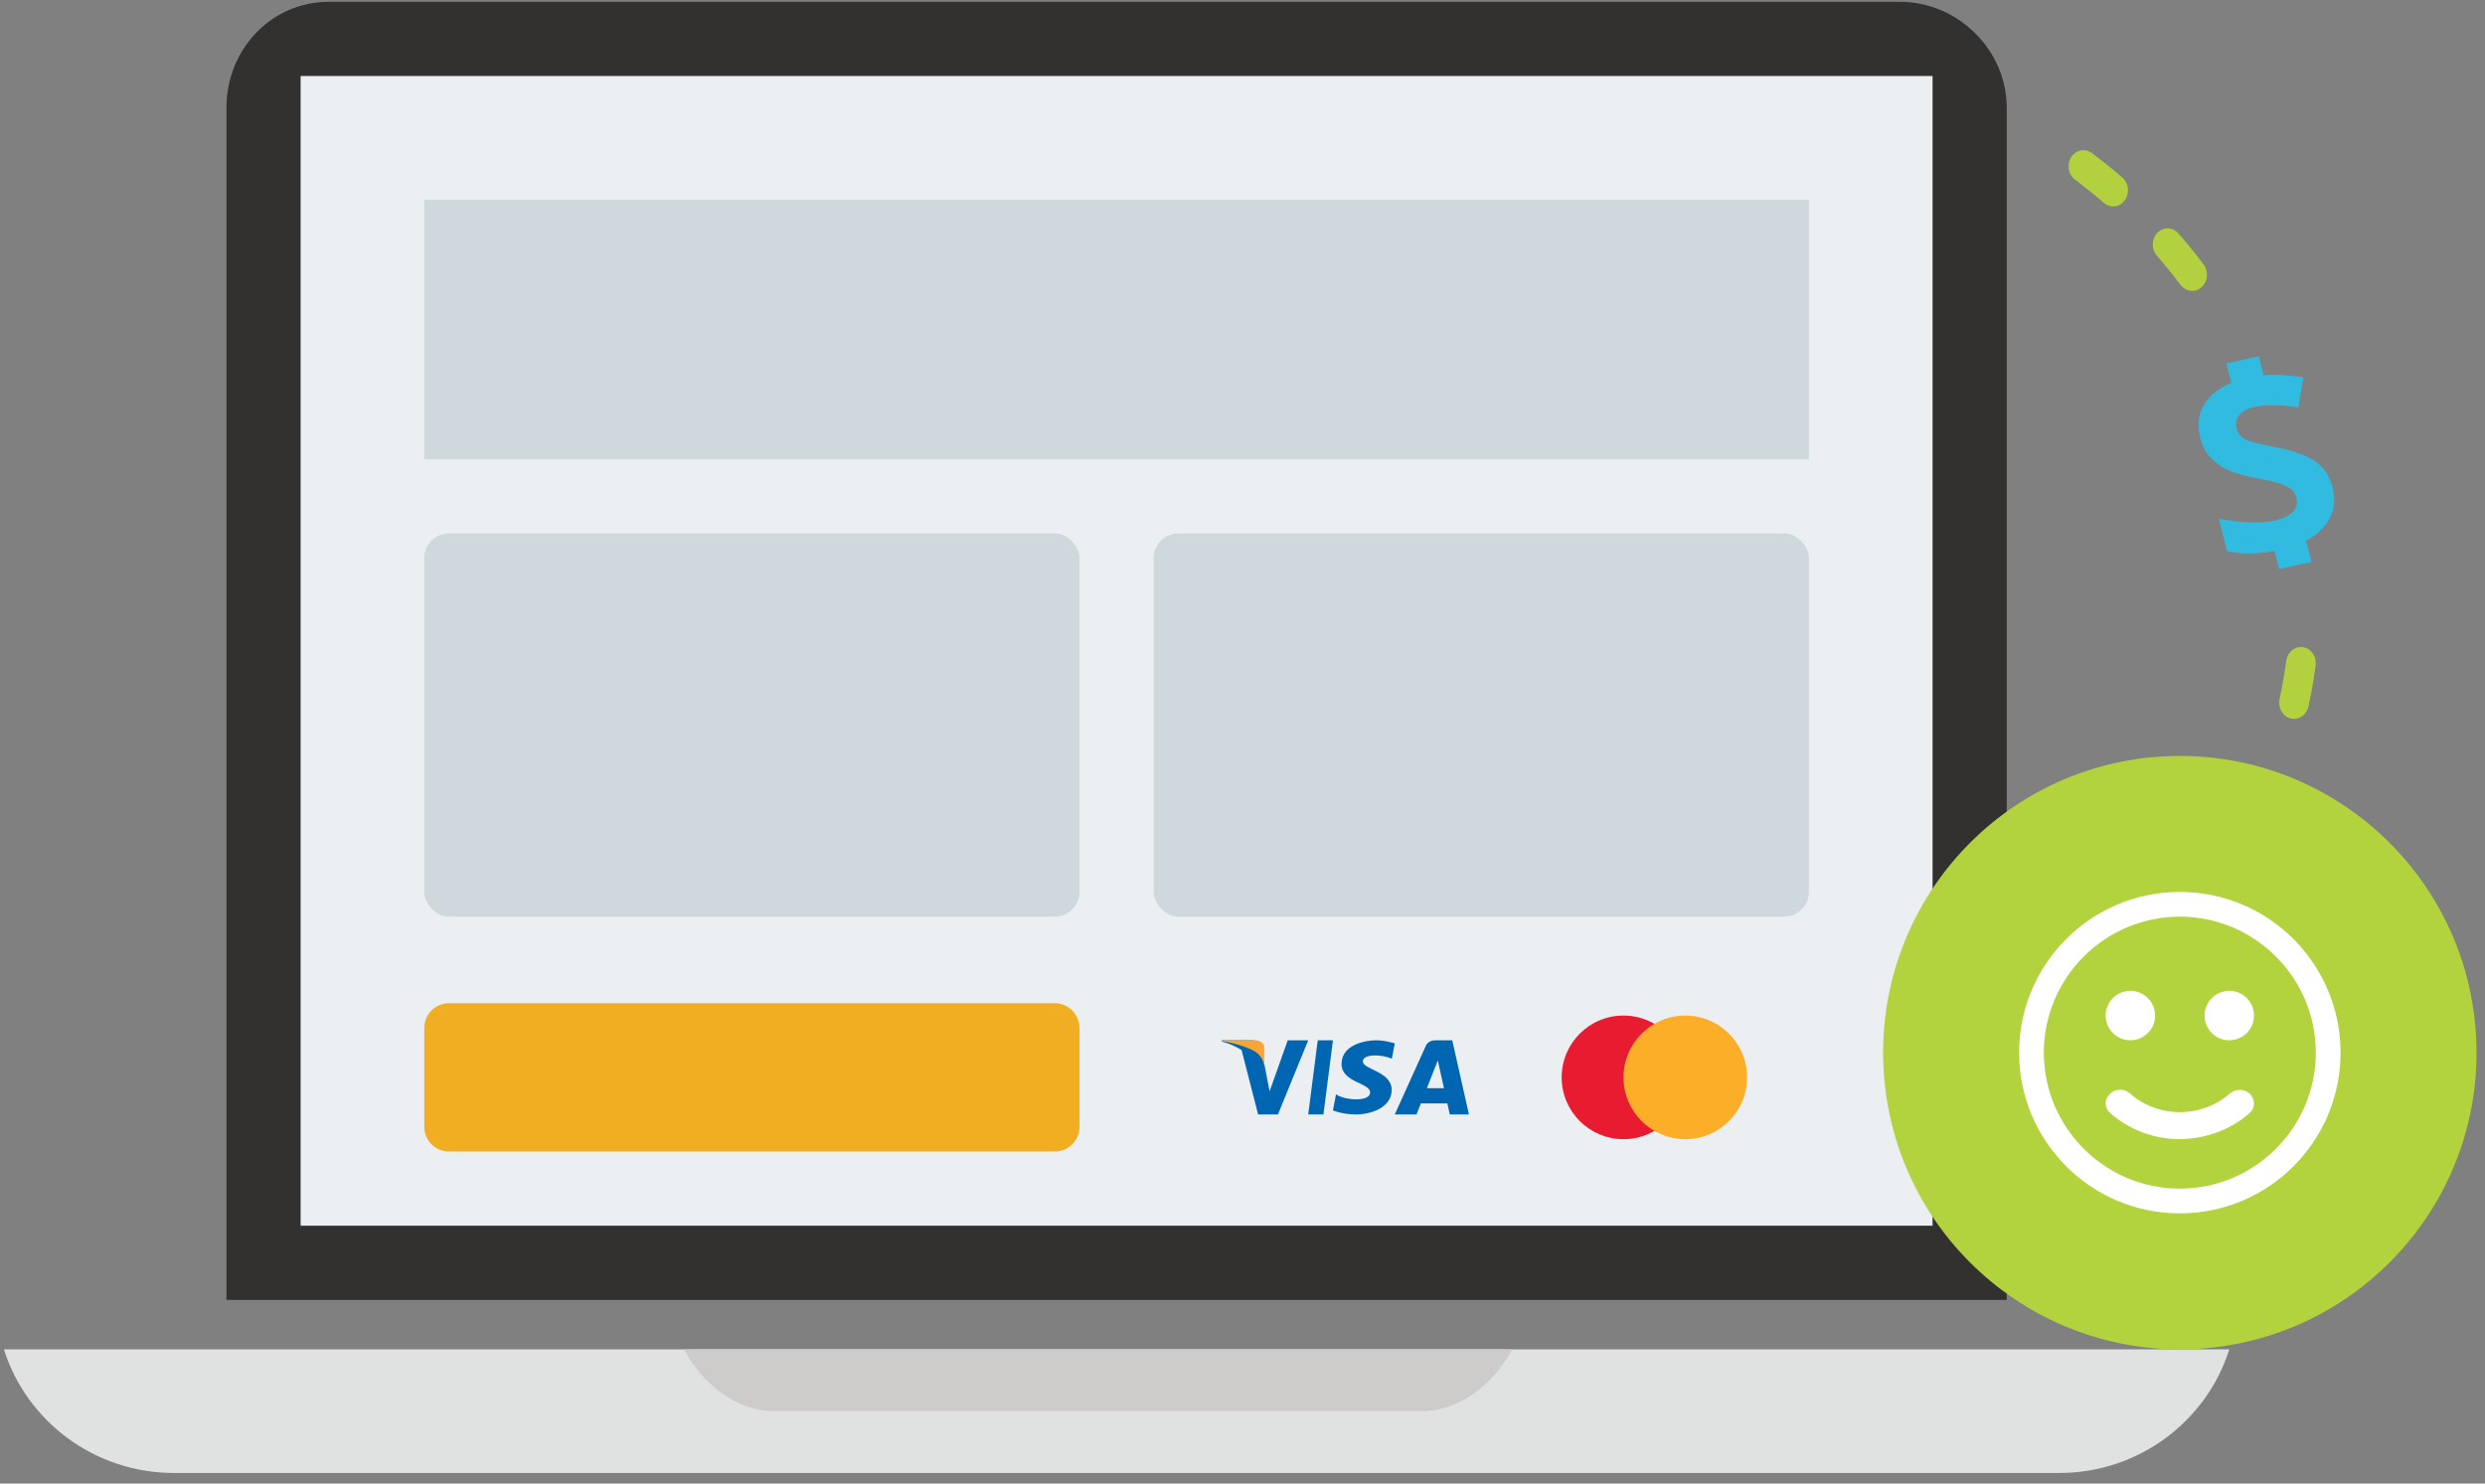 <svg width="201" height="120" viewBox="0 0 201 120" xmlns="http://www.w3.org/2000/svg"><rect x="0" y="0" width="201" height="120" fill="#808080" stroke="none"/><g transform="translate(.316 .146)" fill="none" fill-rule="evenodd"><path d="M162 8.56c0-4.677-3.968-8.56-8.647-8.56H26.28C21.6 0 18 3.883 18 8.56V105h144V8.56" id="Fill-1" fill="#333030"/><path d="M24 6h132v93H24V6z" id="Fill-2" fill="#ECEFF1"/><path d="M113.718 109H0c1.81 5.77 7.286 10 13.765 10h152.47c6.48 0 11.956-4.23 13.765-10h-66.282" id="Fill-3" fill="#E0E1E1"/><path d="M62.31 114h52.38c3.126 0 5.848-2.273 7.31-5H55c1.462 2.727 4.184 5 7.31 5" id="Fill-4" fill="#CDCCCB"/><rect fill="#CFD8DC" x="34" y="43" width="53" height="31" rx="2"/><rect fill="#CFD8DC" x="93" y="43" width="53" height="31" rx="2"/><path d="M34 16h112v21H34V16z" fill="#CFD8DC"/><path d="M34 83.01c0-1.11.898-2.01 1.997-2.01h49.006c1.103 0 1.997.902 1.997 2.01v7.98c0 1.11-.898 2.01-1.997 2.01H35.997C34.894 93 34 92.098 34 90.99v-7.98z" fill="#F1AE23"/><path d="M199.943 83.36c.907 13.222-9.078 24.676-22.3 25.583-13.225.907-24.68-9.078-25.586-22.3-.906-13.225 9.078-24.68 22.3-25.586 13.225-.906 24.68 9.078 25.586 22.302" fill="#B2D23E"/><path d="M167.413 12.32c.403-.38 1.007-.435 1.468-.09.842.628 1.674 1.296 2.473 1.986.52.45.607 1.272.194 1.838-.41.564-1.167.66-1.687.212-.757-.652-1.543-1.285-2.338-1.88-.547-.407-.687-1.22-.31-1.818.058-.093.125-.175.2-.247zm6.812 6.326c.482-.458 1.216-.424 1.66.087.417.478.83.972 1.226 1.467.276.344.547.692.812 1.043.42.56.354 1.375-.166 1.842-.513.46-1.27.378-1.69-.18-.25-.333-.507-.66-.767-.986-.375-.468-.764-.934-1.158-1.386-.457-.525-.436-1.353.045-1.85l.038-.038zm10.783 33.866c.257-.243.606-.367.968-.308.657.107 1.11.773 1.01 1.488-.152 1.104-.347 2.214-.58 3.298-.153.703-.8 1.14-1.445.975-.645-.165-1.046-.87-.894-1.573.218-1.015.4-2.054.544-3.088.044-.32.19-.595.398-.792z" fill="#B3D13E"/><path d="M183.834 36.053c-1.128-.23-1.844-.397-2.166-.507-.314-.11-.558-.25-.725-.408-.17-.16-.29-.36-.353-.608-.105-.4-.037-.763.208-1.084.242-.317.646-.54 1.224-.67.482-.11.983-.157 1.515-.152.526-.002 1.21.065 2.047.182l.41-2.424c-.812-.13-1.576-.204-2.292-.216-.31-.004-.618.017-.93.044l-.393-1.545-2.614.587.404 1.578c-.83.347-1.492.796-1.947 1.38-.68.873-.875 1.892-.57 3.074.16.63.43 1.147.808 1.556.382.41.84.748 1.368.997.525.257 1.276.48 2.243.665 1.042.21 1.732.368 2.086.49.35.12.637.26.838.434.21.17.35.387.418.645.116.466.035.863-.262 1.178-.296.32-.772.552-1.437.704-.55.125-1.185.18-1.896.163-.71-.014-1.598-.114-2.665-.297l.673 2.628c1.19.25 2.468.23 3.826-.03l.385 1.473 2.613-.587-.443-1.71c.604-.324 1.106-.71 1.48-1.166.752-.902.97-1.958.663-3.165-.227-.867-.66-1.548-1.31-2.034-.65-.488-1.717-.88-3.204-1.175z" fill="#31BBE1"/><path d="M176 74c6.062 0 11 4.938 11 11s-4.938 11-11 11-11-4.938-11-11 4.938-11 11-11zm0-2c-7.193 0-13 5.836-13 13s5.807 13 13 13 13-5.836 13-13-5.807-13-13-13zm5.633 17.897c.48-.42.48-1.094.06-1.542-.45-.45-1.168-.45-1.646-.056-1.108.98-2.545 1.513-4.04 1.513-1.498 0-2.934-.533-4.042-1.514-.48-.422-1.197-.394-1.646.055-.45.448-.42 1.12.06 1.542 1.525 1.346 3.53 2.103 5.626 2.103 2.095-.028 4.1-.757 5.627-2.103zM180 84c1.105 0 2-.895 2-2s-.895-2-2-2-2 .895-2 2 .895 2 2 2zm-8 0c1.105 0 2-.895 2-2s-.895-2-2-2-2 .895-2 2 .895 2 2 2z" fill="#FFF"/><g transform="translate(126 82)"><circle fill="#E91B31" cx="5" cy="5" r="5"/><path d="M10 10c2.76 0 5-2.24 5-5s-2.24-5-5-5-5 2.24-5 5 2.24 5 5 5z" fill="#FCAE28"/></g><path d="M105.5 90l.77-6h1.23l-.77 6h-1.23zM103.844 84l-1.468 4.127-.174-.89-.517-2.697s-.063-.54-.73-.54h-2.427l-.028.1s.742.158 1.61.688L101.447 90h1.604l2.45-6h-1.656M116.95 90h1.55l-1.35-6h-1.356c-.626 0-.78.447-.78.447L112.5 90h1.758l.352-.89h2.143l.198.89zm-1.854-2.122l.886-2.246.498 2.246h-1.384zM112.26 85.498l.24-1.245s-.736-.253-1.504-.253c-.83 0-2.8.327-2.8 1.92 0 1.497 2.312 1.515 2.312 2.3 0 .788-2.074.648-2.76.15l-.248 1.303s.747.327 1.888.327c1.14 0 2.863-.533 2.863-1.984 0-1.507-2.333-1.648-2.333-2.303s1.63-.57 2.344-.215" fill="#0066B2"/><path d="M101.94 84.5s-.067-.5-.788-.5h-2.62l-.032.063s1.26.15 2.468.72c1.155.54.972 1.717.972 1.717v-2z" fill="#F9A533"/></g></svg>